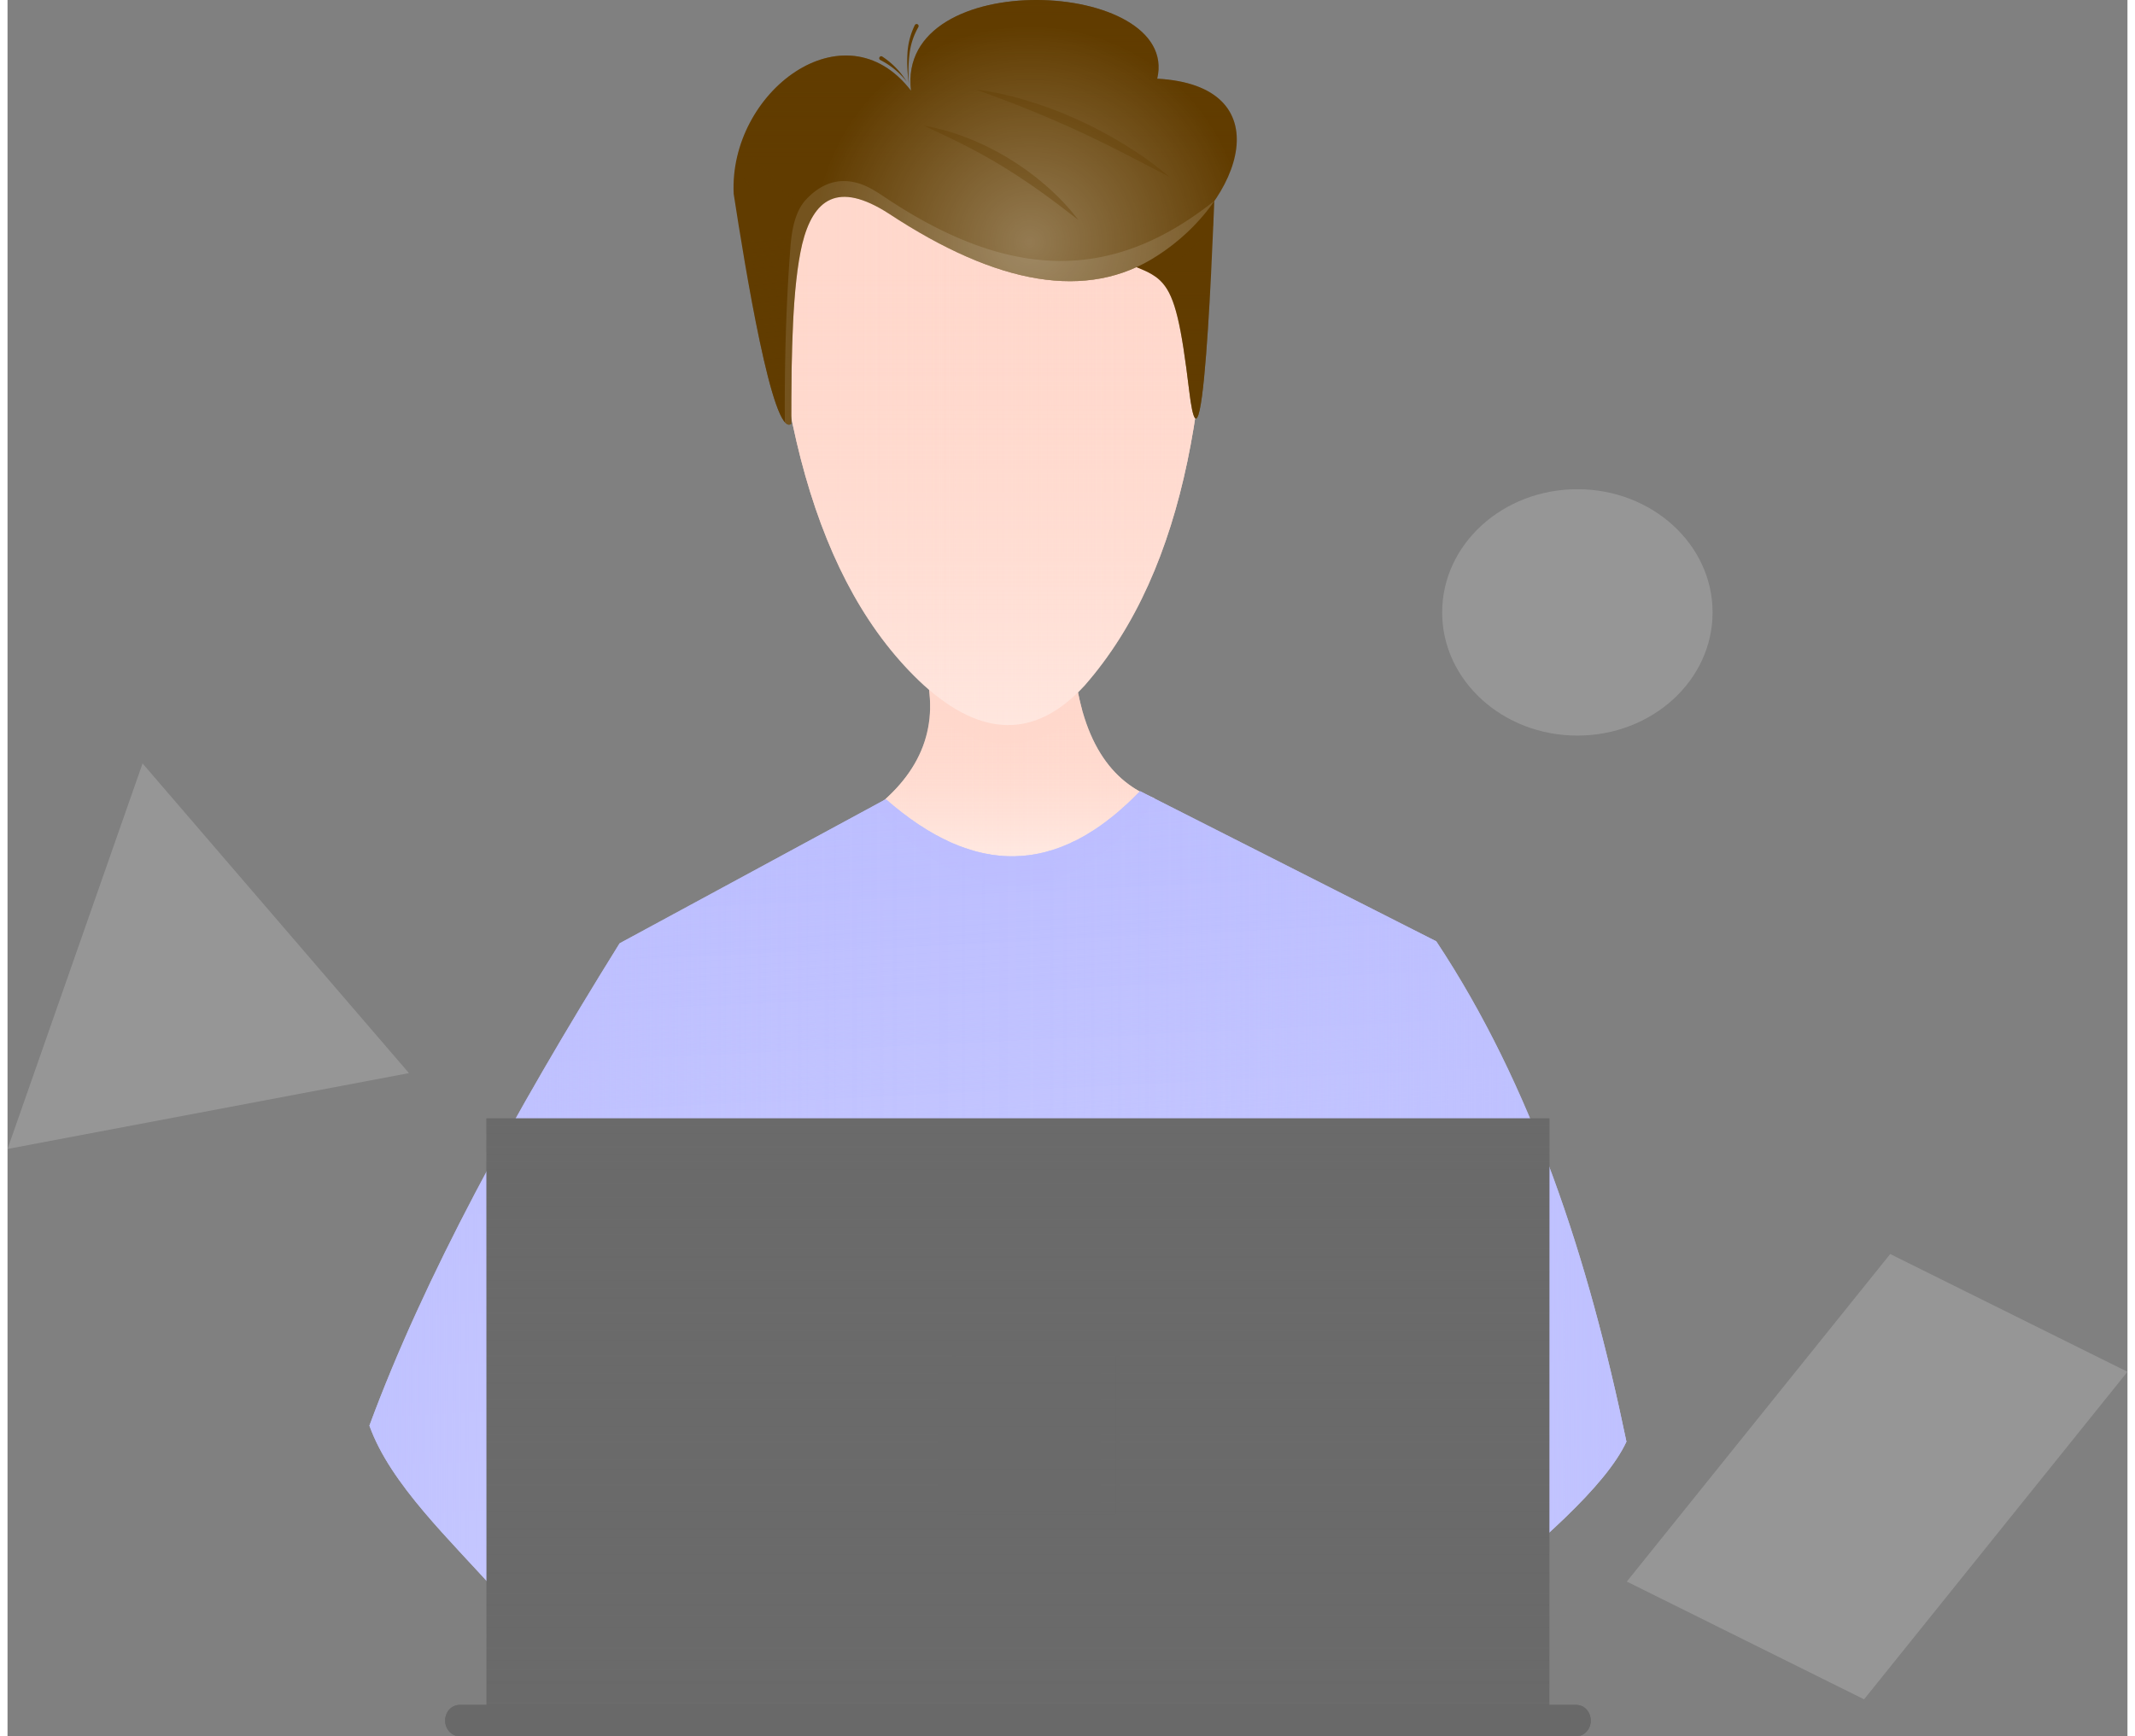 <svg
  xmlns="http://www.w3.org/2000/svg"
  viewBox="0 0 1059.1 867.47"
  width="1203.021"
  height="978.396"
  style="box-shadow: none;"
>
  <rect x="0" y="0" width="1059.1" height="867.47" fill="#808080" stroke="none"/>
  <defs>
    <linearGradient
      id="linear-gradient-computer-guy"
      x1="436.69"
      y1="382.91"
      x2="563.63"
      y2="382.91"
      gradientUnits="userSpaceOnUse"
    >
      <stop offset="0" stop-color="#ffd8cc"></stop>
      <stop offset="0.06" stop-color="#ffd8cc" stop-opacity="0.79"></stop>
      <stop offset="0.12" stop-color="#ffd8cc" stop-opacity="0.58"></stop>
      <stop offset="0.19" stop-color="#ffd8cc" stop-opacity="0.41"></stop>
      <stop offset="0.25" stop-color="#ffd8cc" stop-opacity="0.26"></stop>
      <stop offset="0.31" stop-color="#ffd8cc" stop-opacity="0.15"></stop>
      <stop offset="0.38" stop-color="#ffd8cc" stop-opacity="0.06"></stop>
      <stop offset="0.44" stop-color="#ffd8cc" stop-opacity="0.02"></stop>
      <stop offset="0.5" stop-color="#ffd8cc" stop-opacity="0"></stop>
      <stop offset="0.54" stop-color="#ffd8cc" stop-opacity="0.04"></stop>
      <stop offset="0.61" stop-color="#ffd8cc" stop-opacity="0.14"></stop>
      <stop offset="0.71" stop-color="#ffd8cc" stop-opacity="0.31"></stop>
      <stop offset="0.81" stop-color="#ffd8cc" stop-opacity="0.54"></stop>
      <stop offset="0.93" stop-color="#ffd8cc" stop-opacity="0.83"></stop>
      <stop offset="1" stop-color="#ffd8cc"></stop>
    </linearGradient>
    <linearGradient
      id="linear-gradient-computer-guy-2"
      x1="504.54"
      y1="441.75"
      x2="504.54"
      y2="353.09"
      gradientUnits="userSpaceOnUse"
    >
      <stop offset="0" stop-color="#ffffff"></stop>
      <stop offset="1" stop-color="#ffd8cc" stop-opacity="0"></stop>
    </linearGradient>
    <linearGradient
      id="linear-gradient-computer-guy-3"
      x1="380.41"
      y1="221.06"
      x2="599.61"
      y2="221.06"
      gradientUnits="userSpaceOnUse"
    >
      <stop offset="0" stop-color="#ffd8cc"></stop>
      <stop offset="0.05" stop-color="#ffd8cc" stop-opacity="0.84"></stop>
      <stop offset="0.15" stop-color="#ffd8cc" stop-opacity="0.59"></stop>
      <stop offset="0.24" stop-color="#ffd8cc" stop-opacity="0.38"></stop>
      <stop offset="0.32" stop-color="#ffd8cc" stop-opacity="0.22"></stop>
      <stop offset="0.39" stop-color="#ffd8cc" stop-opacity="0.1"></stop>
      <stop offset="0.45" stop-color="#ffd8cc" stop-opacity="0.03"></stop>
      <stop offset="0.5" stop-color="#ffd8cc" stop-opacity="0"></stop>
      <stop offset="0.56" stop-color="#ffd8cc" stop-opacity="0.02"></stop>
      <stop offset="0.62" stop-color="#ffd8cc" stop-opacity="0.07"></stop>
      <stop offset="0.68" stop-color="#ffd8cc" stop-opacity="0.15"></stop>
      <stop offset="0.75" stop-color="#ffd8cc" stop-opacity="0.27"></stop>
      <stop offset="0.82" stop-color="#ffd8cc" stop-opacity="0.43"></stop>
      <stop offset="0.89" stop-color="#ffd8cc" stop-opacity="0.62"></stop>
      <stop offset="0.95" stop-color="#ffd8cc" stop-opacity="0.83"></stop>
      <stop offset="1" stop-color="#ffd8cc"></stop>
    </linearGradient>
    <linearGradient
      id="linear-gradient-computer-guy-4"
      x1="490.01"
      y1="372.25"
      x2="490.01"
      y2="136.32"
      gradientUnits="userSpaceOnUse"
    >
      <stop offset="0" stop-color="#ffffff"></stop>
      <stop offset="1" stop-color="#ffd8cc" stop-opacity="0"></stop>
    </linearGradient>
    <linearGradient
      id="linear-gradient-computer-guy-5"
      x1="573.87"
      y1="191.59"
      x2="573.87"
      y2="131.92"
      gradientUnits="userSpaceOnUse"
    >
      <stop offset="0" stop-color="#613c00"></stop>
      <stop offset="0.18" stop-color="#613c00" stop-opacity="0.9"></stop>
      <stop offset="0.48" stop-color="#613c00" stop-opacity="0.62"></stop>
      <stop offset="0.86" stop-color="#613c00" stop-opacity="0.18"></stop>
      <stop offset="1" stop-color="#613c00" stop-opacity="0"></stop>
    </linearGradient>
    <linearGradient
      id="linear-gradient-computer-guy-6"
      x1="488.42"
      y1="-14.03"
      x2="488.42"
      y2="83.51"
      href="#linear-gradient-computer-guy-5"
    ></linearGradient>
    <linearGradient
      id="linear-gradient-computer-guy-7"
      x1="499.53"
      y1="197.48"
      x2="490.92"
      y2="108.04"
      href="#linear-gradient-computer-guy-5"
    ></linearGradient>
    <radialGradient
      id="radial-gradient-web-dev"
      cx="510.75"
      cy="120.92"
      r="108.04"
      gradientUnits="userSpaceOnUse"
    >
      <stop offset="0" stop-color="#fff"></stop>
      <stop offset="1" stop-color="#fff" stop-opacity="0"></stop>
    </radialGradient>
    <linearGradient
      id="linear-gradient-computer-guy-8"
      x1="470.08"
      y1="362.98"
      x2="484.54"
      y2="569.73"
      gradientUnits="userSpaceOnUse"
    >
      <stop offset="0" stop-color="#bdbfff"></stop>
      <stop offset="0.11" stop-color="#bdbfff" stop-opacity="0.98"></stop>
      <stop offset="0.23" stop-color="#bdbfff" stop-opacity="0.93"></stop>
      <stop offset="0.36" stop-color="#bdbfff" stop-opacity="0.84"></stop>
      <stop offset="0.5" stop-color="#bdbfff" stop-opacity="0.72"></stop>
      <stop offset="0.64" stop-color="#bdbfff" stop-opacity="0.56"></stop>
      <stop offset="0.78" stop-color="#bdbfff" stop-opacity="0.36"></stop>
      <stop offset="0.92" stop-color="#bdbfff" stop-opacity="0.14"></stop>
      <stop offset="1" stop-color="#bdbfff" stop-opacity="0"></stop>
    </linearGradient>
    <linearGradient
      id="linear-gradient-computer-guy-9"
      x1="500.17"
      y1="830.62"
      x2="481.67"
      y2="437.57"
      gradientUnits="userSpaceOnUse"
    >
      <stop offset="0" stop-color="#fff"></stop>
      <stop offset="1" stop-color="#fff" stop-opacity="0"></stop>
    </linearGradient>
    <linearGradient
      id="linear-gradient-computer-guy-10"
      x1="119.83"
      y1="599.31"
      x2="845.13"
      y2="599.31"
      gradientUnits="userSpaceOnUse"
    >
      <stop offset="0" stop-color="#bdbfff"></stop>
      <stop offset="0.06" stop-color="#bdbfff" stop-opacity="0.8"></stop>
      <stop offset="0.12" stop-color="#bdbfff" stop-opacity="0.59"></stop>
      <stop offset="0.18" stop-color="#bdbfff" stop-opacity="0.41"></stop>
      <stop offset="0.25" stop-color="#bdbfff" stop-opacity="0.26"></stop>
      <stop offset="0.31" stop-color="#bdbfff" stop-opacity="0.15"></stop>
      <stop offset="0.38" stop-color="#bdbfff" stop-opacity="0.07"></stop>
      <stop offset="0.44" stop-color="#bdbfff" stop-opacity="0.02"></stop>
      <stop offset="0.5" stop-color="#bdbfff" stop-opacity="0"></stop>
      <stop offset="0.56" stop-color="#bdbfff" stop-opacity="0.02"></stop>
      <stop offset="0.62" stop-color="#bdbfff" stop-opacity="0.07"></stop>
      <stop offset="0.69" stop-color="#bdbfff" stop-opacity="0.15"></stop>
      <stop offset="0.75" stop-color="#bdbfff" stop-opacity="0.26"></stop>
      <stop offset="0.82" stop-color="#bdbfff" stop-opacity="0.41"></stop>
      <stop offset="0.88" stop-color="#bdbfff" stop-opacity="0.59"></stop>
      <stop offset="0.94" stop-color="#bdbfff" stop-opacity="0.8"></stop>
      <stop offset="1" stop-color="#bdbfff"></stop>
    </linearGradient>
    <linearGradient
      id="linear-gradient-computer-guy-11"
      x1="504.79"
      y1="484.4"
      x2="504.79"
      y2="968.33"
      gradientUnits="userSpaceOnUse"
    >
      <stop offset="0" stop-color="#6a6a6a"></stop>
      <stop offset="0.31" stop-color="#6a6a6a" stop-opacity="0.61"></stop>
      <stop offset="0.62" stop-color="#6a6a6a" stop-opacity="0.28"></stop>
      <stop offset="0.86" stop-color="#6a6a6a" stop-opacity="0.08"></stop>
      <stop offset="1" stop-color="#6a6a6a" stop-opacity="0"></stop>
    </linearGradient>
  </defs>
  <g transform="translate(0 0) scale(1 1)" style="isolation: isolate;">
    <polygon
      points="927.51 849.06 808.98 790.22 940.57 626.57 1059.1 685.4 927.51 849.06"
      style="fill: rgb(150, 150, 150);"
    ></polygon>
    <polygon
      points="67.46 381.45 0 574.08 200.55 536.18 67.46 381.45"
      style="fill: rgb(150, 150, 150);"
    ></polygon>
    <ellipse
      cx="784.28"
      cy="305.98"
      rx="67.55"
      ry="61.55"
      style="fill: rgb(150, 150, 150);"
    ></ellipse>
    <path
      id="neck"
      d="M572.79,398.81c-21-8-37.07-28.17-40.5-71.5h-76c10.5,30.27,2.89,54.51-20,74C483.23,449.72,527.78,452.92,572.79,398.81Z"
      transform="translate(0 0)"
      style="fill: rgb(255, 216, 204);"
    ></path>
    <path
      id="neck_shadow_gradient"
      d="M572.79,398.81c-21-8-37.07-28.17-40.5-71.5h-76c10.5,30.27,2.89,54.51-20,74C483.23,449.72,527.78,452.92,572.79,398.81Z"
      transform="translate(0 0)"
      style='opacity: 0.8; mix-blend-mode: multiply; fill: url("#linear-gradient-computer-guy");'
    ></path>
    <path
      id="neck_highlight_gradient"
      d="M572.79,398.81c-21-8-37.07-28.17-40.5-71.5h-76c10.5,30.27,2.89,54.51-20,74C483.23,449.72,527.78,452.92,572.79,398.81Z"
      transform="translate(0 0)"
      style='opacity: 0.6; mix-blend-mode: screen; fill: url("#linear-gradient-computer-guy-2");'
    ></path>
    <path
      id="neck_shadow"
      d="M536.76,354.38a50.05,50.05,0,0,1-75.84-.49,76.61,76.61,0,0,0-4.63-26.58h76A147,147,0,0,0,536.76,354.38Z"
      transform="translate(0 0)"
      style="fill: rgb(255, 216, 204); opacity: 0.5; mix-blend-mode: multiply;"
    ></path>
    <path
      id="face_main"
      d="M380.41,79.84c-.18,121.3,22.87,212.43,77.46,262.6,28.5,25.71,55.37,27.2,80.29,0,51.35-58.67,65.16-152.15,60.65-262.6Z"
      transform="translate(0 0)"
      style="fill: rgb(255, 216, 204);"
    ></path>
    <g id="forehead_shadow" style="opacity: 0.6; mix-blend-mode: multiply;">
      <path
        d="M573.6,138.32c-43.06,26.8-87.3,7.44-122.17-17-23.89-16.72-38.66-17.5-52.47-6,6.22-17.41,18.34-23.51,41.4-8.59,48.83,32.08,90.35,41.89,123.65,26.69A42.44,42.44,0,0,1,573.6,138.32Z"
        transform="translate(0 0)"
        style="fill: rgb(255, 216, 204); opacity: 0.45; mix-blend-mode: multiply;"
      ></path>
    </g>
    <path
      id="face_multiply_gradient"
      d="M380.41,79.84c-.18,121.3,22.87,212.43,77.46,262.6,28.5,25.71,55.37,27.2,80.29,0,51.35-58.67,65.16-152.15,60.65-262.6Z"
      transform="translate(0 0)"
      style='opacity: 0.95; mix-blend-mode: multiply; fill: url("#linear-gradient-computer-guy-3");'
    ></path>
    <path
      id="face_highlight_gradient"
      d="M380.41,79.84c-.18,121.3,22.87,212.43,77.46,262.6,28.5,25.71,55.37,27.2,80.29,0,51.35-58.67,65.16-152.15,60.65-262.6Z"
      transform="translate(0 0)"
      style='opacity: 0.4; mix-blend-mode: screen; fill: url("#linear-gradient-computer-guy-4");'
    ></path>
    <path
      id="hair_side_base"
      d="M544.37,125.39c33.87,16.14,37.94,3.35,46,70,7.58,62.67,13-109.08,13-109.08Z"
      transform="translate(0 0)"
      style="fill: rgb(97, 60, 0);"
    ></path>
    <path
      id="hair_side_shadow"
      d="M544.37,125.39c33.87,16.14,37.94,3.35,46,70,7.58,62.67,13-109.08,13-109.08Z"
      transform="translate(0 0)"
      style='opacity: 0.6; mix-blend-mode: overlay; fill: url("#linear-gradient-computer-guy-5");'
    ></path>
    <g id="side_hair_shadow" style="opacity: 0.6; mix-blend-mode: multiply;">
      <path
        d="M603.37,86.31s-.35,11-1,26.42c-9.45,11.18-19.09,19.56-28.78,25.59-6.21-4.51-15.14-6.21-29.23-12.93Z"
        transform="translate(0 0)"
        style="fill: rgb(97, 60, 0); opacity: 0.45; mix-blend-mode: multiply;"
      ></path>
    </g>
    <path
      id="hair_main"
      d="M574.37,39.31c61.82,3.42,43.42,60.49,0,88.47-34.9,22.75-80,14.52-134-21C414.59,90.13,402.49,99.7,397,122c-4.91,20.88-5.47,54.52-5.48,89.76-9.15,7.25-23.14-78.59-28.74-114.89C360.27,46,418.13,2.09,451.37,45.31,443.75-17.64,586.13-10.57,574.37,39.31Z"
      transform="translate(0 0)"
      style="fill: rgb(97, 60, 0);"
    ></path>
    <path
      id="hair_dark_gradient"
      d="M574.37,39.31c61.82,3.42,43.42,60.49,0,88.47-34.9,22.75-80,14.52-134-21C414.59,90.13,402.49,99.7,397,122c-4.91,20.88-5.47,54.52-5.48,89.76-9.15,7.25-23.14-78.59-28.74-114.89C360.27,46,418.13,2.09,451.37,45.31,443.75-17.64,586.13-10.57,574.37,39.31Z"
      transform="translate(0 0)"
      style='opacity: 0.6; mix-blend-mode: multiply; fill: url("#linear-gradient-computer-guy-6");'
    ></path>
    <path
      id="hair_dark_from_bottom"
      d="M574.37,39.31c61.82,3.42,43.42,60.49,0,88.47-34.9,22.75-80,14.52-134-21C414.59,90.13,402.49,99.7,397,122c-4.91,20.88-5.47,54.52-5.48,89.76-9.15,7.25-23.14-78.59-28.74-114.89C360.27,46,418.13,2.09,451.37,45.31,443.75-17.64,586.13-10.57,574.37,39.31Z"
      transform="translate(0 0)"
      style='opacity: 0.6; mix-blend-mode: overlay; fill: url("#linear-gradient-computer-guy-7");'
    ></path>
    <path
      id="hair_radial_highlight"
      d="M574.37,39.31c61.82,3.42,43.42,60.49,0,88.47-34.9,22.75-80,14.52-134-21C414.59,90.13,402.49,99.7,397,122c-4.91,20.88-5.47,54.52-5.48,89.76-9.15,7.25-23.14-78.59-28.74-114.89C360.27,46,418.13,2.09,451.37,45.31,443.75-17.64,586.13-10.57,574.37,39.31Z"
      transform="translate(0 0)"
      style='opacity: 0.32; mix-blend-mode: overlay; fill: url("#radial-gradient-web-dev");'
    ></path>
    <g id="hair_path" style="opacity: 0.35; mix-blend-mode: multiply;">
      <path
        d="M370.37,75.31c2.16,2,4.2,4.19,6.22,6.33l6,6.45,5.94,6.53c2,2.18,3.94,4.38,5.82,6.69a69.12,69.12,0,0,1-6.93-5.59c-2.2-2-4.28-4.1-6.3-6.27s-3.93-4.44-5.73-6.8A71.14,71.14,0,0,1,370.37,75.31Z"
        transform="translate(0 0)"
        style="fill: rgb(97, 60, 0);"
      ></path>
    </g>
    <g id="hair_path-2" style="opacity: 0.35; mix-blend-mode: multiply;">
      <path
        d="M367.87,88.94c1.93,1.76,3.73,3.61,5.52,5.47s3.52,3.75,5.28,5.63,3.47,3.78,5.18,5.72,3.41,3.87,5,5.93a54.26,54.26,0,0,1-6.13-4.83c-1.94-1.72-3.77-3.57-5.54-5.47s-3.43-3.89-5-6A55.79,55.79,0,0,1,367.87,88.94Z"
        transform="translate(0 0)"
        style="fill: rgb(97, 60, 0);"
      ></path>
    </g>
    <g id="hair_path-3" style="opacity: 0.35; mix-blend-mode: multiply;">
      <path
        d="M457.87,62.81A111.54,111.54,0,0,1,480,69.11a132.3,132.3,0,0,1,20.62,10.31,135,135,0,0,1,18.55,13.67,116.33,116.33,0,0,1,15.74,16.72c-6.11-4.63-12.06-9.27-18.19-13.65S504.35,87.6,498,83.68s-12.92-7.58-19.61-11S464.81,66.07,457.87,62.81Z"
        transform="translate(0 0)"
        style="fill: rgb(97, 60, 0);"
      ></path>
    </g>
    <g id="hair_path-4" style="opacity: 0.35; mix-blend-mode: multiply;">
      <path
        d="M483.84,44.71A155.07,155.07,0,0,1,510,50.49,200.68,200.68,0,0,1,535.05,60a211,211,0,0,1,23.63,12.66A176.5,176.5,0,0,1,580.4,88.31L556.76,76.08c-7.88-4-15.78-7.85-23.79-11.51s-16.09-7.12-24.28-10.41S492.21,47.83,483.84,44.71Z"
        transform="translate(0 0)"
        style="fill: rgb(97, 60, 0);"
      ></path>
    </g>
    <g id="hair_path-5">
      <path
        d="M450.36,42a73.82,73.82,0,0,1-.8-14.87,36.69,36.69,0,0,1,3.73-14.61,1,1,0,0,1,1.78.91l0,.06a35,35,0,0,0-4.48,13.73A73,73,0,0,0,450.36,42Z"
        transform="translate(0 0)"
        style="fill: rgb(97, 60, 0);"
      ></path>
    </g>
    <g id="hair_path-6">
      <path
        d="M449.2,40.75A39.72,39.72,0,0,0,436.05,30a1,1,0,0,1,.85-1.81l.11.06A40.62,40.62,0,0,1,449.2,40.75Z"
        transform="translate(0 0)"
        style="fill: rgb(97, 60, 0);"
      ></path>
    </g>
    <path
      id="front_hair_highlight"
      d="M603.08,100.24a102.07,102.07,0,0,1-28.71,27.54c-34.9,22.75-80,14.52-134-21C414.59,90.13,402.49,99.7,397,122c-4.91,20.88-5.47,54.52-5.48,89.76-1,.8-2.07.47-3.18-.79-.21-30.12.62-59.32,2.77-87.35.63-8.31,2.21-18,7.89-24,7.07-7.56,16.44-11.8,28.23-7.32,4.77,1.82,9.56,5.28,13.84,8.08C504.49,141.79,554.43,139,603.08,100.24Z"
      transform="translate(0 0)"
      style="fill: rgb(255, 255, 255); opacity: 0.12; mix-blend-mode: screen;"
    ></path>
    <path
      id="body"
      d="M438.79,399.31c44.1,38.63,85.79,38.74,127-4l148,75c47.83,72.16,75.9,158,95,250-10.23,22.11-43.93,51.69-83,83l-480.53-6.84c-23.81-26.8-54-54.76-64.47-84.16,27.29-74,71.86-155.64,125-241Z"
      transform="translate(0 0)"
      style="fill: rgb(189, 191, 255);"
    ></path>
    <path
      id="body_gradient_multiply"
      d="M438.79,399.31c44.1,38.63,85.79,38.74,127-4l148,75c47.83,72.16,75.9,158,95,250-10.23,22.11-43.93,51.69-83,83l-480.53-6.84c-23.81-26.8-54-54.76-64.47-84.16,27.29-74,71.86-155.64,125-241Z"
      transform="translate(0 0)"
      style='opacity: 0.75; mix-blend-mode: multiply; fill: url("#linear-gradient-computer-guy-8");'
    ></path>
    <path
      id="body_gradient_highlight"
      d="M438.79,399.31c44.1,38.63,85.79,38.74,127-4l148,75c47.83,72.16,75.9,158,95,250-10.23,22.11-43.93,51.69-83,83l-480.53-6.84c-23.81-26.8-54-54.76-64.47-84.16,27.29-74,71.86-155.64,125-241Z"
      transform="translate(0 0)"
      style='opacity: 0.25; mix-blend-mode: screen; fill: url("#linear-gradient-computer-guy-9");'
    ></path>
    <path
      id="body_sides_multiply_gradient"
      d="M438.79,399.31c44.1,38.63,85.79,38.74,127-4l148,75c47.83,72.16,75.9,158,95,250-10.23,22.11-43.93,51.69-83,83l-480.53-6.84c-23.81-26.8-54-54.76-64.47-84.16,27.29-74,71.86-155.64,125-241Z"
      transform="translate(0 0)"
      style='mix-blend-mode: multiply; fill: url("#linear-gradient-computer-guy-10");'
    ></path>
    <path
      id="collar_path"
      d="M558.8,416.14c-.48.47-1,.92-1.45,1.37l-7.78-7.43a.52.52,0,0,1-.1-.11q.79-.59,1.59-1.23l7.71,7.37Z"
      transform="translate(0 0)"
      style="fill: rgb(189, 191, 255); mix-blend-mode: multiply; opacity: 0.6;"
    ></path>
    <path
      id="collar_path-2"
      d="M549.74,424.09c-.53.43-1,.83-1.57,1.23l-7.92-8.81-.11-.15,1.71-1.05L549.7,424Z"
      transform="translate(0 0)"
      style="fill: rgb(189, 191, 255); mix-blend-mode: multiply; opacity: 0.6;"
    ></path>
    <path
      id="collar_path-3"
      d="M539.51,431.36c-.57.36-1.14.71-1.71,1l-6.57-11.16a.3.3,0,0,1,0-.1c.6-.27,1.2-.55,1.8-.85Z"
      transform="translate(0 0)"
      style="fill: rgb(189, 191, 255); mix-blend-mode: multiply; opacity: 0.6;"
    ></path>
    <path
      id="collar_path-4"
      d="M525.31,438.49c-.63.24-1.26.47-1.88.68,0,0,0,0,0,0L519,425.64a.13.13,0,0,1,0-.06q1-.24,1.92-.54Z"
      transform="translate(0 0)"
      style="fill: rgb(189, 191, 255); mix-blend-mode: multiply; opacity: 0.6;"
    ></path>
    <path
      id="collar_path-5"
      d="M505.89,442.68c-.67,0-1.33.06-2,.07l-.23-14.94c.67,0,1.33,0,2-.08v0Z"
      transform="translate(0 0)"
      style="fill: rgb(189, 191, 255); mix-blend-mode: multiply; opacity: 0.6;"
    ></path>
    <path
      id="collar_path-6"
      d="M491.07,427a.43.43,0,0,1,0,.11l-3.89,13.65-1.92-.53,3.86-13.57C489.76,426.74,490.42,426.86,491.07,427Z"
      transform="translate(0 0)"
      style="fill: rgb(189, 191, 255); mix-blend-mode: multiply; opacity: 0.6;"
    ></path>
    <path
      id="collar_path-7"
      d="M480.87,424.55a1.08,1.08,0,0,1-.08.19L474.37,436l-1.79-.88s0,0,0-.05L479,423.92Z"
      transform="translate(0 0)"
      style="fill: rgb(189, 191, 255); mix-blend-mode: multiply; opacity: 0.6;"
    ></path>
    <path
      id="collar_path-8"
      d="M468.74,419.74l-.12.18-7,8.72-1.65-1.14a.21.21,0,0,1,0-.06l6.95-8.61C467.52,419.15,468.13,419.45,468.74,419.74Z"
      transform="translate(0 0)"
      style="fill: rgb(189, 191, 255); mix-blend-mode: multiply; opacity: 0.6;"
    ></path>
    <path
      id="collar_path-9"
      d="M566.88,407.86l-1.36,1.48-8.15-5.57a1,1,0,0,1-.19-.16c.5-.45,1-.9,1.5-1.37l8.08,5.52Z"
      transform="translate(0 0)"
      style="fill: rgb(189, 191, 255); mix-blend-mode: multiply; opacity: 0.6;"
    ></path>
    <path
      id="collar_path-10"
      d="M458.12,413.85a1.1,1.1,0,0,1-.14.18l-6.79,6.72-1.51-1.29a.18.18,0,0,1,.05-.07l6.69-6.62C457,413.14,457.55,413.5,458.12,413.85Z"
      transform="translate(0 0)"
      style="fill: rgb(189, 191, 255); mix-blend-mode: multiply; opacity: 0.6;"
    ></path>
    <path
      id="collar_path-11"
      d="M449.86,408.22a1,1,0,0,1-.25.25l-7,4.58-1.45-1.41a1.22,1.22,0,0,1,.17-.15l6.85-4.5Q449,407.64,449.86,408.22Z"
      transform="translate(0 0)"
      style="fill: rgb(189, 191, 255); mix-blend-mode: multiply; opacity: 0.6;"
    ></path>
    <path
      id="collar"
      d="M574.08,399.51q-3.63,4.44-7.2,8.35l-1.36,1.48q-3.39,3.63-6.72,6.8c-.48.47-1,.92-1.45,1.37q-3.84,3.58-7.61,6.58c-.53.43-1,.83-1.57,1.23a102.7,102.7,0,0,1-8.66,6c-.57.36-1.14.71-1.71,1a79.46,79.46,0,0,1-12.49,6.09c-.63.24-1.26.47-1.88.68a62.56,62.56,0,0,1-17.54,3.51c-.67,0-1.33.06-2,.07a61.33,61.33,0,0,1-16.73-2l-1.92-.53A75.21,75.21,0,0,1,474.37,436l-1.79-.88a97.07,97.07,0,0,1-11-6.49l-1.65-1.14c-3-2.14-5.94-4.41-8.74-6.75l-1.51-1.29c-2.44-2.1-4.78-4.25-7-6.41l-1.45-1.41c-3.07-3-6-6-8.67-8.94l6.27-3.39q4.72,4.14,9.42,7.68.82.64,1.65,1.23c2.19,1.62,4.38,3.13,6.56,4.55.57.37,1.13.73,1.7,1.08q4.41,2.77,8.8,5c.6.32,1.21.62,1.82.91A89.21,89.21,0,0,0,479,423.92l1.92.63a76.15,76.15,0,0,0,8.23,2.06c.66.13,1.32.25,2,.34a65.2,65.2,0,0,0,12.59.86c.67,0,1.33,0,2-.08A66.46,66.46,0,0,0,519,425.58q1-.24,1.92-.54a73.91,73.91,0,0,0,10.32-3.9c.6-.27,1.2-.55,1.8-.85,2.38-1.17,4.77-2.47,7.15-3.93l1.71-1.05c2.54-1.62,5.08-3.39,7.62-5.34q.79-.59,1.59-1.23,3.06-2.4,6.12-5.13c.5-.45,1-.9,1.5-1.37q3.55-3.24,7.11-6.93Z"
      transform="translate(0 0)"
      style="fill: rgb(189, 191, 255); opacity: 0.25; mix-blend-mode: multiply;"
    ></path>
    <path
      id="laptop_screen_back"
      d="M783.79,851.87h-13.5V558.81h-531V851.87h-13.5c-3.95,0-7.15,3.49-7.15,7.8s3.2,7.8,7.15,7.8h558c4,0,7.15-3.5,7.15-7.8S787.74,851.87,783.79,851.87Z"
      transform="translate(0 0)"
      style="fill: rgb(106, 106, 106);"
    ></path>
    <polyline
      id="laptop_screen_back_gradient"
      points="770.29 558.81 770.29 851.81 239.29 851.81 239.29 558.81"
      style='mix-blend-mode: multiply; fill: url("#linear-gradient-computer-guy-11");'
    ></polyline>
    <rect
      id="laptop_logo_fill"
      x="464.79"
      y="684.07"
      width="81.82"
      height="81.82"
      style="fill: rgb(106, 106, 106); opacity: 0.4; mix-blend-mode: multiply;"
    ></rect>
    <rect
      id="laptop_logo_stroke"
      x="472.97"
      y="675.89"
      width="81.82"
      height="81.82"
      style="fill: none; stroke: rgb(106, 106, 106); stroke-miterlimit: 10; stroke-width: 2.5px; opacity: 0.4; mix-blend-mode: multiply;"
    ></rect>
    <path
      id="laptop_base"
      d="M790.94,859.67c0,4.3-3.2,7.79-7.15,7.79h-558c-3.95,0-7.15-3.49-7.15-7.79s3.2-7.8,7.15-7.8h13.5v-.06h531v.06h13.5C787.74,851.87,790.94,855.36,790.94,859.67Z"
      transform="translate(0 0)"
      style="fill: rgb(106, 106, 106);"
    ></path>
    <path
      id="laptop_base"
      d="M790.94,859.67c0,4.3-3.2,7.79-7.15,7.79h-558c-3.95,0-7.15-3.49-7.15-7.79s3.2-7.8,7.15-7.8h13.5v-.06h531v.06h13.5C787.74,851.87,790.94,855.36,790.94,859.67Z"
      transform="translate(0 0)"
      style="fill: rgb(106, 106, 106); mix-blend-mode: multiply; opacity: 0.6;"
    ></path>
  </g>
</svg>
